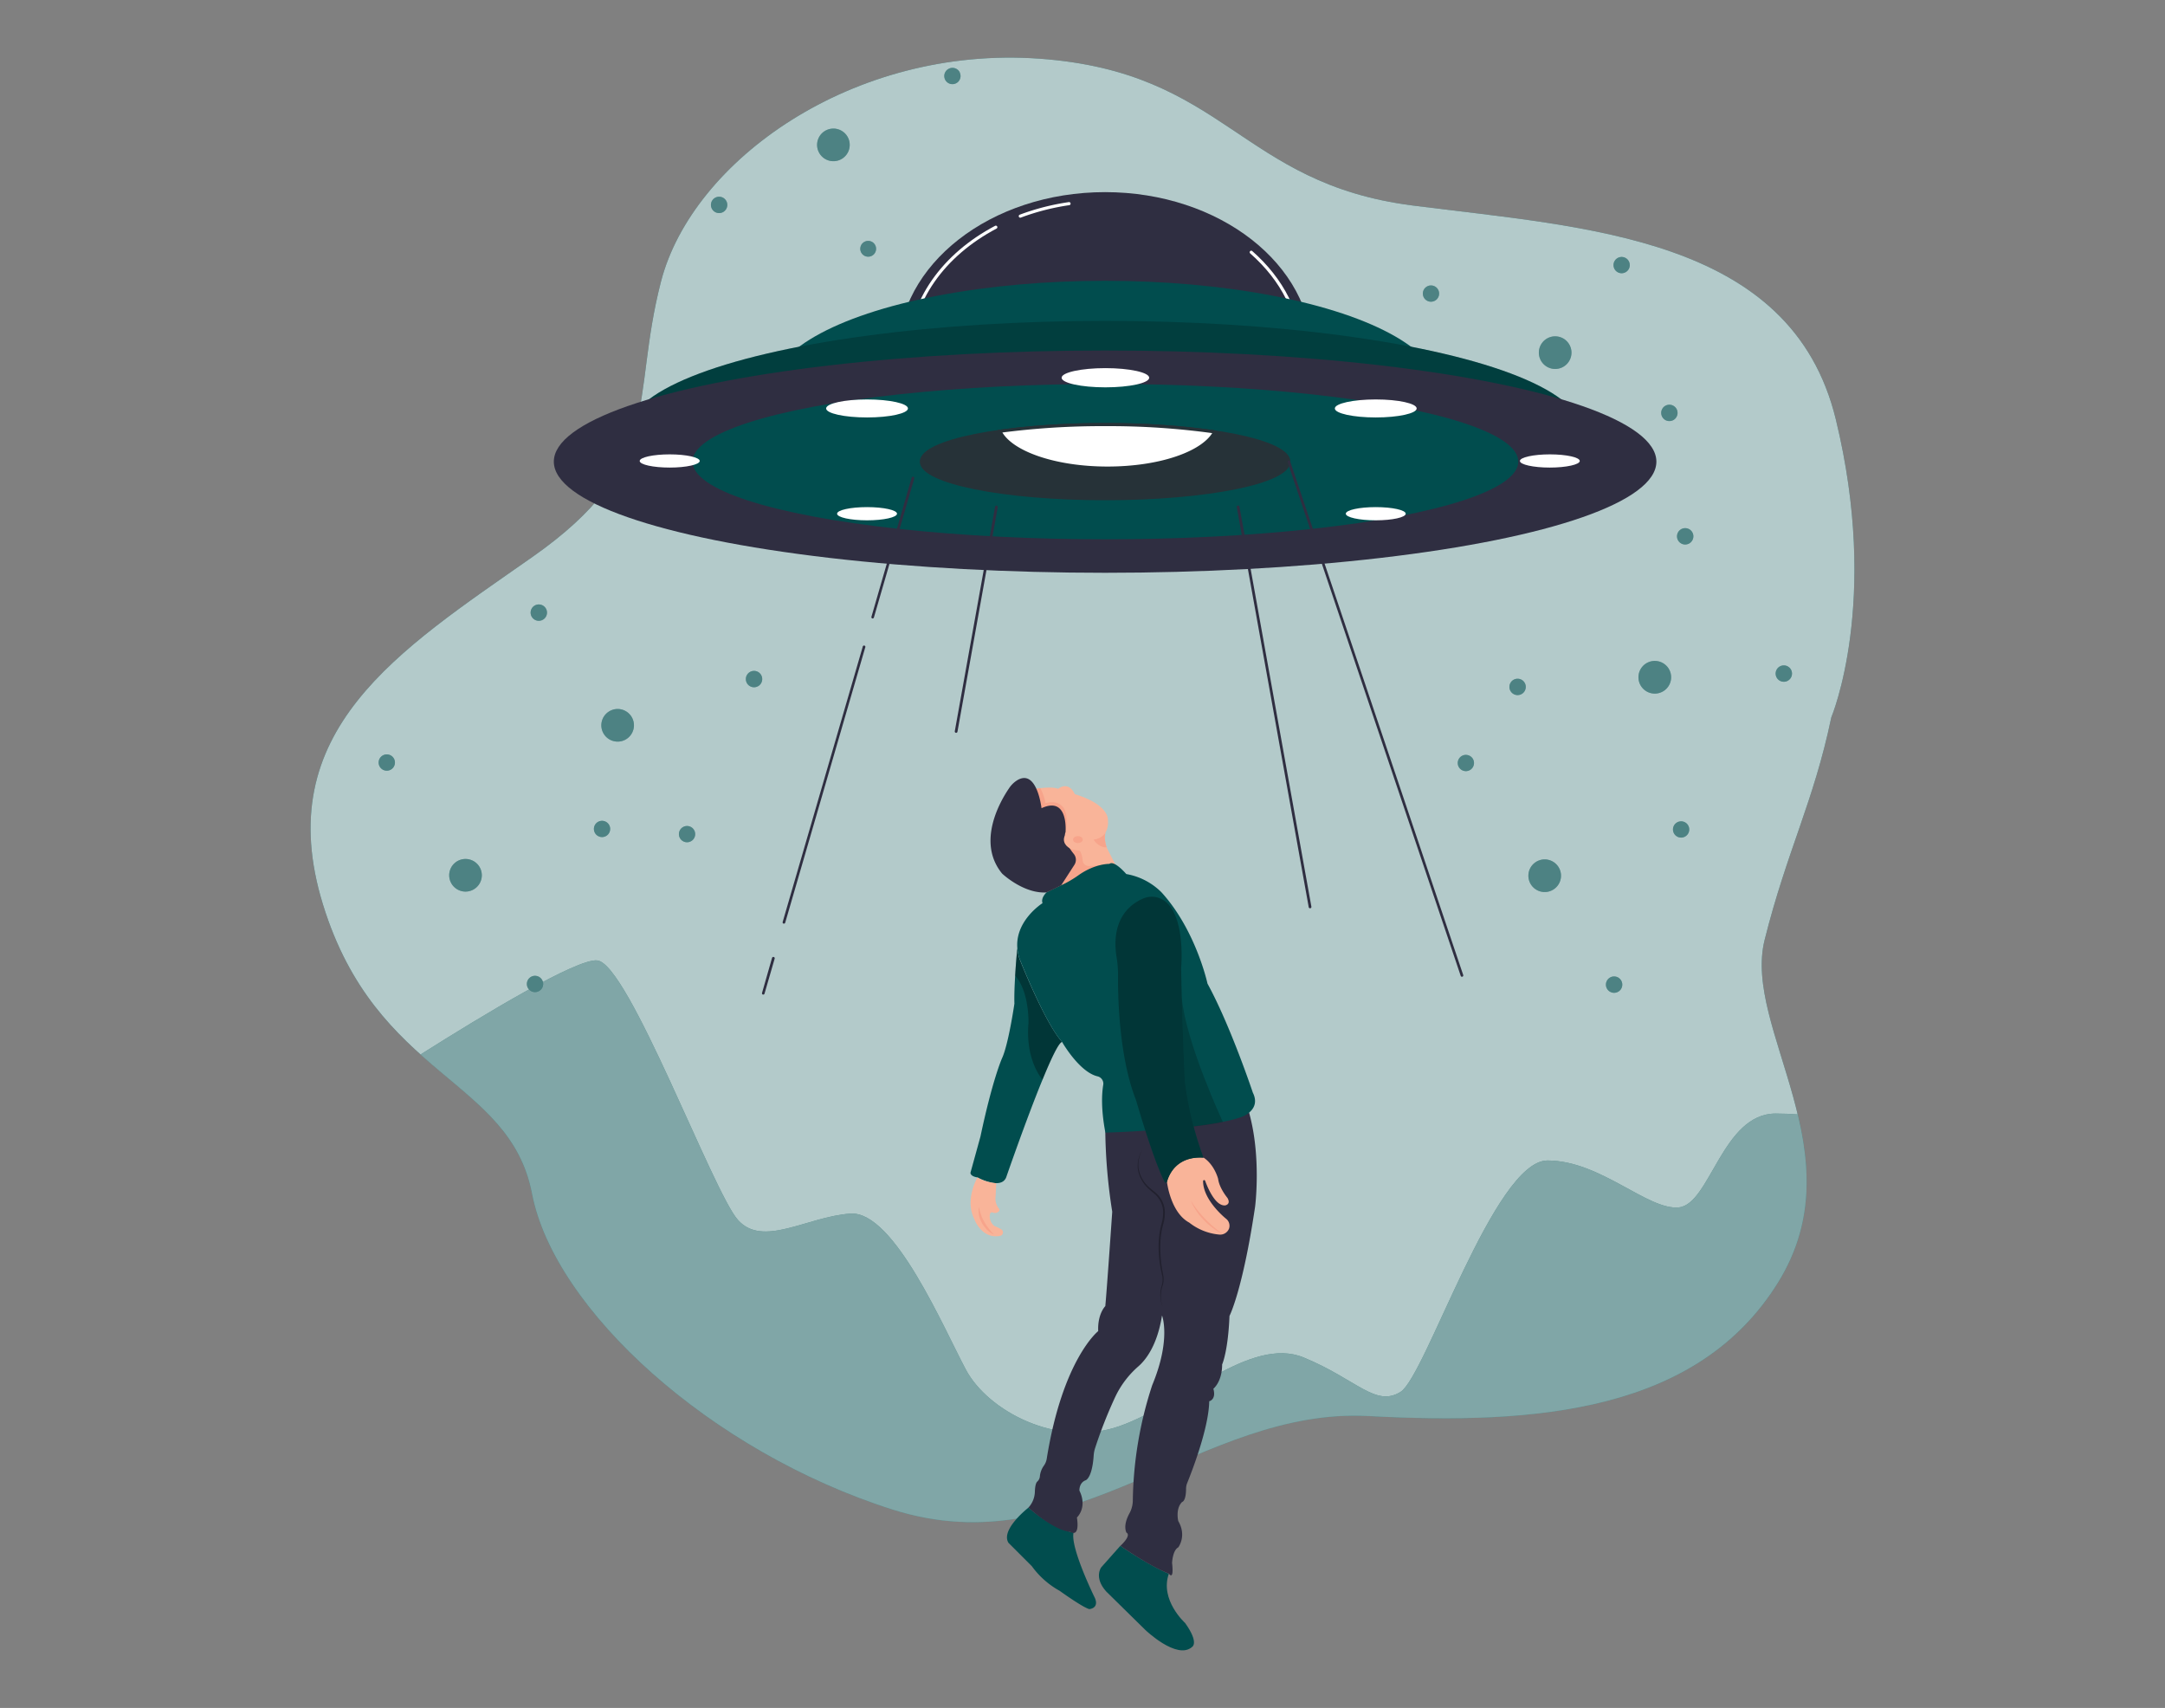 <svg xmlns="http://www.w3.org/2000/svg" id="ab01b6ca-fda4-4c55-a447-43113c79b51e" width="865.76" height="682.89" data-name="Layer 1" viewBox="0 0 865.76 682.89"><rect x="0" y="0" width="865.76" height="682.89" fill="#808080" stroke="none"/><defs><style xmlns="http://www.w3.org/1999/xhtml">*,::after,::before{box-sizing:border-box}svg{vertical-align:middle}</style><style xmlns="http://www.w3.org/1999/xhtml">*{-webkit-font-smoothing:antialiased}svg{max-width:100%}</style></defs><g id="aacbc6a0-2124-4f6c-b34d-11346ed3b501" data-name="freepik--background-simple--inject-2"><path fill="#014D4E" d="M732.32,286.81s19.57-46.27,1.78-119.22S634.47,91.07,565,82.18,490.32,28.8,415.6,23.46s-138.76,40.93-151.24,89,1.78,72.95-51.58,110.32-105,69.39-83.65,138.79,74.73,69.39,83.63,115.65,71.17,103.15,144.13,126.34,122.77-41,190.38-37.37S679,564.37,711,512.78s-14.24-101.43-5.34-137S725.29,320.6,732.32,286.81Z" data-primary="true"/><path fill="#fff" d="M732.32,286.81s19.57-46.27,1.78-119.22S634.47,91.07,565,82.18,490.32,28.8,415.6,23.46s-138.76,40.93-151.24,89,1.78,72.95-51.58,110.32-105,69.39-83.65,138.79,74.73,69.39,83.63,115.65,71.17,103.15,144.13,126.34,122.77-41,190.38-37.37S679,564.37,711,512.78s-14.24-101.43-5.34-137S725.29,320.6,732.32,286.81Z" opacity=".7" style="isolation:isolate"/></g><g id="a4889a5a-1504-4c3e-a144-1f84ee95c415" data-name="freepik--Mountains--inject-2"><path fill="#014D4E" d="M711,512.78c14.33-23.14,13-45.85,7.89-67.2-2.62-.2-5.53-.34-8.85-.34-21.25,0-26.25,36.26-38.68,37.51S640.07,464,618.82,464s-48.71,86.25-58.74,92.51-17.51-5-38.76-13.75-48.71,18.75-73.75,27.49-52.5-6.24-61.25-22.49S357.56,484,340.07,485.24s-35,13.75-45,2.51S251.31,385.24,238.82,384c-8.16-.82-45.56,21.78-70.59,37.58,19.78,17.77,39.44,29.23,44.53,55.62,8.89,46.26,71.17,103.15,144.13,126.34s122.77-41,190.38-37.37S679,564.37,711,512.78Z" data-primary="true"/><path fill="#fff" d="M711,512.78c14.33-23.14,13-45.85,7.89-67.2-2.62-.2-5.53-.34-8.85-.34-21.25,0-26.25,36.26-38.68,37.51S640.07,464,618.82,464s-48.71,86.25-58.74,92.51-17.51-5-38.76-13.75-48.71,18.75-73.75,27.49-52.5-6.24-61.25-22.49S357.56,484,340.07,485.24s-35,13.75-45,2.51S251.31,385.24,238.82,384c-8.16-.82-45.56,21.78-70.59,37.58,19.78,17.77,39.44,29.23,44.53,55.62,8.89,46.26,71.17,103.15,144.13,126.34s122.77-41,190.38-37.37S679,564.37,711,512.78Z" opacity=".5" style="isolation:isolate"/></g><g id="b373a570-594e-4f19-bd18-202c80330dc7" data-name="freepik--Stars--inject-2"><path fill="#014D4E" d="M661.74,264.26a6.53,6.53,0,1,0,6.52,6.54h0A6.52,6.52,0,0,0,661.74,264.26Z" data-primary="true"/><path fill="#014D4E" d="M606.89,271.38a3.27,3.27,0,1,0,3.25,3.28v0A3.26,3.26,0,0,0,606.89,271.38Z" data-primary="true"/><path fill="#014D4E" d="M673.91,211.17a3.27,3.27,0,1,0,3.25,3.28h0A3.27,3.27,0,0,0,673.91,211.17Z" data-primary="true"/><path fill="#014D4E" d="M713.35,266.05a3.27,3.27,0,1,0,3.25,3.28v0A3.26,3.26,0,0,0,713.35,266.05Z" data-primary="true"/><path fill="#014D4E" d="M614.32,344.57a6.52,6.52,0,1,0,9,2.25,6.52,6.52,0,0,0-9-2.25Z" data-primary="true"/><path fill="#014D4E" d="M584.51,302.29a3.25,3.25,0,1,0,4.47,1.12A3.26,3.26,0,0,0,584.51,302.29Z" data-primary="true"/><path fill="#014D4E" d="M670.58,328.86a3.25,3.25,0,1,0,4.47,1.12,3.25,3.25,0,0,0-4.47-1.12Z" data-primary="true"/><path fill="#014D4E" d="M643.79,390.88a3.27,3.27,0,1,0,4.48,1.13h0A3.27,3.27,0,0,0,643.79,390.88Z" data-primary="true"/><path fill="#014D4E" d="M243.6,284.43a6.52,6.52,0,1,0,9,2.25A6.52,6.52,0,0,0,243.6,284.43Z" data-primary="true"/><path fill="#014D4E" d="M213.8,242.13a3.27,3.27,0,1,0,4.48,1.15h0A3.28,3.28,0,0,0,213.8,242.13Z" data-primary="true"/><path fill="#014D4E" d="M299.87,268.7a3.27,3.27,0,1,0,4.47,1.14h0A3.26,3.26,0,0,0,299.87,268.7Z" data-primary="true"/><path fill="#014D4E" d="M273.06,330.73a3.25,3.25,0,1,0,4.48,1.12,3.25,3.25,0,0,0-4.48-1.12Z" data-primary="true"/><path fill="#014D4E" d="M182.8,344.37a6.52,6.52,0,1,0,8.95,2.25,6.53,6.53,0,0,0-8.95-2.25Z" data-primary="true"/><path fill="#014D4E" d="M153,302.09a3.26,3.26,0,1,0,4.47,1.12,3.27,3.27,0,0,0-4.47-1.12Z" data-primary="true"/><path fill="#014D4E" d="M239.06,328.66a3.25,3.25,0,1,0,4.48,1.11,3.26,3.26,0,0,0-4.48-1.11Z" data-primary="true"/><path fill="#014D4E" d="M212.27,390.62a3.26,3.26,0,1,0,4.48,1.13h0A3.27,3.27,0,0,0,212.27,390.62Z" data-primary="true"/><path fill="#014D4E" d="M330.41,52.07a6.52,6.52,0,1,0,8.72,3h0A6.53,6.53,0,0,0,330.41,52.07Z" data-primary="true"/><path fill="#014D4E" d="M379.45,27.47A3.25,3.25,0,1,0,383.79,29a.36.36,0,0,0,0-.09A3.26,3.26,0,0,0,379.45,27.47Z" data-primary="true"/><path fill="#014D4E" d="M345.61,96.73a3.16,3.16,0,1,0,.11-.06Z" data-primary="true"/><path fill="#014D4E" d="M286.11,79a3.27,3.27,0,1,0,4.38,1.46v0A3.27,3.27,0,0,0,286.11,79Z" data-primary="true"/><path fill="#014D4E" d="M625.1,135.32a6.52,6.52,0,1,0,2.47,8.89v0A6.53,6.53,0,0,0,625.1,135.32Z" data-primary="true"/><path fill="#014D4E" d="M573.83,114.55a3.25,3.25,0,1,0,1.23,4.44,3.25,3.25,0,0,0-1.23-4.44Z" data-primary="true"/><path fill="#014D4E" d="M650.07,103.16a3.25,3.25,0,1,0,1.23,4.44,3.25,3.25,0,0,0-1.23-4.44Z" data-primary="true"/><path fill="#014D4E" d="M665.94,167.93a3.27,3.27,0,1,0-1.22-4.45h0A3.29,3.29,0,0,0,665.94,167.93Z" data-primary="true"/><g opacity=".3"><path fill="#fff" d="M661.74,264.26a6.53,6.53,0,1,0,6.52,6.54h0A6.52,6.52,0,0,0,661.74,264.26Z"/><path fill="#fff" d="M606.89,271.38a3.27,3.27,0,1,0,3.25,3.28v0A3.26,3.26,0,0,0,606.89,271.38Z"/><path fill="#fff" d="M673.91,211.17a3.27,3.27,0,1,0,3.25,3.28h0A3.27,3.27,0,0,0,673.91,211.17Z"/><path fill="#fff" d="M713.35,266.05a3.27,3.27,0,1,0,3.25,3.28v0A3.26,3.26,0,0,0,713.35,266.05Z"/><path fill="#fff" d="M614.32,344.57a6.52,6.52,0,1,0,9,2.25,6.52,6.52,0,0,0-9-2.25Z"/><path fill="#fff" d="M584.51,302.29a3.25,3.25,0,1,0,4.47,1.12A3.26,3.26,0,0,0,584.51,302.29Z"/><path fill="#fff" d="M670.58,328.86a3.25,3.25,0,1,0,4.47,1.12,3.25,3.25,0,0,0-4.47-1.12Z"/><path fill="#fff" d="M643.79,390.88a3.27,3.27,0,1,0,4.48,1.13h0A3.27,3.27,0,0,0,643.79,390.88Z"/><path fill="#fff" d="M243.6,284.43a6.52,6.52,0,1,0,9,2.25A6.52,6.52,0,0,0,243.6,284.43Z"/><path fill="#fff" d="M213.8,242.13a3.27,3.27,0,1,0,4.48,1.15h0A3.28,3.28,0,0,0,213.8,242.13Z"/><path fill="#fff" d="M299.87,268.7a3.27,3.27,0,1,0,4.47,1.14h0A3.26,3.26,0,0,0,299.87,268.7Z"/><path fill="#fff" d="M273.06,330.73a3.25,3.25,0,1,0,4.48,1.12,3.25,3.25,0,0,0-4.48-1.12Z"/><path fill="#fff" d="M182.8,344.37a6.52,6.52,0,1,0,8.95,2.25,6.53,6.53,0,0,0-8.95-2.25Z"/><path fill="#fff" d="M153,302.09a3.26,3.26,0,1,0,4.47,1.12,3.27,3.27,0,0,0-4.47-1.12Z"/><path fill="#fff" d="M239.06,328.66a3.25,3.25,0,1,0,4.48,1.11,3.26,3.26,0,0,0-4.48-1.11Z"/><path fill="#fff" d="M212.27,390.62a3.26,3.26,0,1,0,4.48,1.13h0A3.27,3.27,0,0,0,212.27,390.62Z"/><path fill="#fff" d="M330.41,52.07a6.52,6.52,0,1,0,8.72,3h0A6.53,6.53,0,0,0,330.41,52.07Z"/><path fill="#fff" d="M379.45,27.47A3.25,3.25,0,1,0,383.79,29a.36.36,0,0,0,0-.09A3.26,3.26,0,0,0,379.45,27.47Z"/><path fill="#fff" d="M345.61,96.73a3.16,3.16,0,1,0,.11-.06Z"/><path fill="#fff" d="M286.11,79a3.27,3.27,0,1,0,4.38,1.46v0A3.27,3.27,0,0,0,286.11,79Z"/><path fill="#fff" d="M625.1,135.32a6.52,6.52,0,1,0,2.47,8.89v0A6.53,6.53,0,0,0,625.1,135.32Z"/><path fill="#fff" d="M573.83,114.55a3.25,3.25,0,1,0,1.23,4.44,3.25,3.25,0,0,0-1.23-4.44Z"/><path fill="#fff" d="M650.07,103.16a3.25,3.25,0,1,0,1.23,4.44,3.25,3.25,0,0,0-1.23-4.44Z"/><path fill="#fff" d="M665.94,167.93a3.27,3.27,0,1,0-1.22-4.45h0A3.29,3.29,0,0,0,665.94,167.93Z"/></g></g><ellipse cx="441.92" cy="141.46" fill="#2f2e41" data-secondary="true" rx="82.81" ry="64.64"/><path fill="none" stroke="#fff" stroke-linecap="round" stroke-linejoin="round" stroke-width="1.24" d="M500.35,100.85c12.32,10.79,19.81,25,19.81,40.61,0,33.72-35,61.06-78.21,61.06s-78.21-27.34-78.21-61.06c0-21.08,13.68-39.65,34.48-50.62"/><path fill="#263238" stroke="#fff" stroke-linecap="round" stroke-linejoin="round" stroke-width="1.24" d="M408,86.42a94.3,94.3,0,0,1,19.5-5"/><ellipse cx="441.92" cy="156.71" fill="#014D4E" data-primary="true" rx="133.93" ry="44.44"/><ellipse cx="441.92" cy="172.73" fill="#014D4E" data-primary="true" rx="190.83" ry="44.44"/><ellipse cx="441.92" cy="172.73" opacity=".2" rx="190.83" ry="44.44"/><ellipse cx="441.92" cy="184.58" fill="#2f2e41" data-secondary="true" rx="220.45" ry="44.44"/><ellipse cx="442.04" cy="184.57" fill="#014D4E" data-primary="true" rx="165.11" ry="31.06"/><ellipse cx="441.92" cy="184.58" fill="#263238" stroke="#263238" stroke-linecap="round" stroke-linejoin="round" stroke-width="1.24" rx="73.48" ry="14.81"/><ellipse cx="442.04" cy="151.03" fill="#fff" rx="17.51" ry="3.84"/><path fill="#fff" d="M279.81,184.31c0,1.43-5.36,2.64-12,2.64s-12-1.19-12-2.64,5.37-2.64,12-2.64S279.81,182.88,279.81,184.31Z"/><path fill="#fff" d="M631.73,184.31c0,1.43-5.37,2.64-12,2.64s-11.94-1.21-11.94-2.64,5.36-2.64,12-2.64S631.73,182.88,631.73,184.31Z"/><ellipse cx="550.15" cy="163.31" fill="#fff" rx="16.36" ry="3.6"/><ellipse cx="346.72" cy="163.31" fill="#fff" rx="16.36" ry="3.6"/><ellipse cx="550.15" cy="205.4" fill="#fff" rx="11.98" ry="2.64"/><ellipse cx="346.72" cy="205.4" fill="#fff" rx="11.98" ry="2.64"/><path fill="#2f2e41" d="M305.25,397.67l-.15,0a.54.54,0,0,1-.37-.67l4-14a.55.55,0,0,1,.68-.37.54.54,0,0,1,.37.67l-4.06,14A.53.53,0,0,1,305.25,397.67Z" data-secondary="true"/><path fill="#2f2e41" d="M313.51,369.3a.41.41,0,0,1-.16,0,.54.54,0,0,1-.37-.67l32-110a.54.54,0,1,1,1,.3L314,368.91A.54.54,0,0,1,313.51,369.3Z" data-secondary="true"/><path fill="#2f2e41" d="M349,247.28l-.15,0a.55.55,0,0,1-.37-.68L364.56,191a.53.53,0,0,1,.67-.37.55.55,0,0,1,.38.67l-16.14,55.57A.55.55,0,0,1,349,247.28Z" data-secondary="true"/><path fill="#2f2e41" d="M584.64,390.55a.55.55,0,0,1-.52-.37L514.89,184.76a.54.54,0,0,1,1-.35l69.23,205.42a.54.54,0,0,1-.34.69Z" data-secondary="true"/><path fill="#2f2e41" d="M382.35,293h-.1a.55.55,0,0,1-.44-.63l16.11-89.75a.54.54,0,0,1,1.07.19l-16.11,89.75A.54.54,0,0,1,382.35,293Z" data-secondary="true"/><path fill="#2f2e41" d="M523.87,363.16a.54.54,0,0,1-.53-.45L494.57,202.77a.54.54,0,0,1,.44-.63.54.54,0,0,1,.63.44l28.77,159.94a.55.55,0,0,1-.44.63Z" data-secondary="true"/><line x1="441.92" x2="441.92" y1="391.38" y2="409.79" fill="none" stroke="#263238" stroke-linecap="round" stroke-linejoin="round" stroke-width="1.24"/><path fill="#fff" stroke="#263238" stroke-miterlimit="10" stroke-width="1.24" d="M441.92,169.77a309.57,309.57,0,0,0-42.05,2.66c4.05,8.4,21.78,14.73,43,14.73s38.6-6.2,42.88-14.47A302.76,302.76,0,0,0,441.92,169.77Z"/><path fill="#014D4E" d="M448,618.07l-7.66,8.64s-3,4,2,9.59L458,651.7s12.62,12.12,18.68,6.82c0,0,3-1.52-2.77-9.6,0,0-10.22-9.17-6.5-19.7C467.44,629.22,460.49,626.6,448,618.07Z" data-primary="true"/><path fill="#014D4E" d="M411.28,602.79s-11.3,8.78-8,14.08l9.34,9.34a34,34,0,0,0,11.11,9.84s9.08,6.56,11.86,7.32c0,0,4-.23,2.27-4.4,0,0-9.95-20.16-8.55-26.21C429.29,612.76,421.57,611.69,411.28,602.79Z" data-primary="true"/><path fill="#f9b499" d="M442.09,332.82a10.72,10.72,0,0,0,1,7.14l2.95,5.72-5.83,8.42-20.54,4.41-1.6-6.55,5.6-16.27,15.74-2.87Z"/><path fill="#f7a48b" d="M442.09,332.82a7.52,7.52,0,0,1-4.79,2.87s1.92,3.22,5.24,3.11C442.54,338.8,441.22,335.22,442.09,332.82Z"/><path fill="#014D4E" d="M424.71,416.6c-1.32.2-4.39,6.69-7.83,15.11-6.57,16-14.53,39.06-14.53,39.06-2.11,5.15-11.46,0-11.46,0-3-.47-2.81-1.87-2.81-1.87l4-14.5c4.91-23.16,8.65-31.34,8.65-31.34,2.57-5.62,4.92-21.76,4.92-21.76-.1-3.19.07-7.37.31-11.24.34-5.78.85-10.85.85-10.85l.14,1.16a18.23,18.23,0,0,0,.73,3S417.68,408.76,424.71,416.6Z" data-primary="true"/><path fill="#f9b499" d="M390.89,470.77s-5.14,8.65-1.4,16.37c0,0,2.85,8.44,10.44,7a1.42,1.42,0,0,0,.49-2.59,15.68,15.68,0,0,0-2.75-1.34,4.83,4.83,0,0,1-1.78-4.82.81.81,0,0,1,1.13-.57,2.13,2.13,0,0,0,2.23-.33.87.87,0,0,0,.23-1.25,6.34,6.34,0,0,1-1.34-5l.24-5.14S393.7,472.64,390.89,470.77Z"/><path fill="#2f2e41" d="M442,452.86a221,221,0,0,0,2.77,31.62s-2.12,30.88-2.77,37.74c0,0-3.15,3.12-2.84,10,0,0-14.18,11.16-20.58,51a6.47,6.47,0,0,1-1.19,2.86,8.73,8.73,0,0,0-1.56,4.27,3.13,3.13,0,0,1-1,2c-.45.38-.91,1.43-1,4.11a9.69,9.69,0,0,1-2.59,6.34h0s9.81,9,16.82,9.71c0,0,3.83,2.68,2.59-5.78,0,0,4.33-3.93,1-10.74,0,0-.21-3.1,2.48-4.13,0,0,2.61-.75,3.22-9.88a12.2,12.2,0,0,1,.59-3.05,181.91,181.91,0,0,1,8.11-20.57,37.34,37.34,0,0,1,9.12-12c2.91-2.51,7.59-8.29,9.51-20.4,0,0,3.72,9.5-3.92,27.87A154.37,154.37,0,0,0,453,599.93a10.82,10.82,0,0,1-1.35,5.16c-1.09,2-2.3,5.06-1.23,7.68,0,0,2.38.76-2.37,5.3,0,0,11.36,8,19.41,11.15,0,0,2.06,3.1,1.24-4.33,0,0,.2-5,2.47-6.2,0,0,3.51-4.54,0-10.53,0,0-1.21-4.95,1.56-7.64,0,0,1.52-.18,1.56-5.21a6.28,6.28,0,0,1,.44-2.31c1.86-4.58,8.65-22,8.83-32.74,0,0,2.89-.62,1.65-5,0,0,3.51-2.69,3.51-9.71,0,0,2.37-5.16,2.94-19.4,0,0,5.26-10.13,10.24-43.67,0,0,2.58-19.84-2.41-37.64l-5.81-7.47L450.4,450.63l-6.29-4.13Z" data-secondary="true"/><path fill="#f9b499" d="M437.3,335.69l-13.75-.83-6.77-.4s-8.57-15.58-7.76-15.84,5.4-3.24,5.4-3.24.66-.12,1.63-.25c1.94-.24,5.16-.48,7.11.25,0,0,4-3.43,6.67,2.17,0,0,11.2,2.93,13.07,9.07C442.9,326.62,444.77,334.62,437.3,335.69Z"/><path fill="#f7a48b" d="M431.7,340a7.87,7.87,0,0,1,1.22,3.94,2.47,2.47,0,0,0,2.38,2.32,32.39,32.39,0,0,0,6-.55l-13.58,10.2-6.66-.31s-.77-8.37,0-8.52,5.62-9.42,5.62-9.42S427.75,339.69,431.7,340Z"/><path d="M424.71,416.6c-1.32.2-4.39,6.69-7.83,15.11-2.16-2.71-6.67-10-5.6-22.68,0,0,.41-12.48-5.34-18.94v0c.34-5.78.85-10.85.85-10.85l.14,1.16a18.23,18.23,0,0,0,.73,3S417.68,408.76,424.71,416.6Z" opacity=".3"/><path d="M456.91,459.58a12,12,0,0,0-1.54,8,13,13,0,0,0,4.06,7.05c1,.95,2.15,1.7,3.21,2.72a10.58,10.58,0,0,1,2.41,3.57,10.15,10.15,0,0,1,.76,4.24,16.34,16.34,0,0,1-.62,4.24c-1.53,5.35-1.44,11.06-.7,16.57.11.68.21,1.38.34,2.06l.39,2.07a8.46,8.46,0,0,1-.4,4.24,12.89,12.89,0,0,0,.14,8.21,12.76,12.76,0,0,1-.48-8.3,8.18,8.18,0,0,0,.29-4.07l-.44-2c-.14-.69-.26-1.39-.39-2.08a47.61,47.61,0,0,1-.61-8.44,33.63,33.63,0,0,1,1.16-8.4,15.62,15.62,0,0,0,.63-4.06,9.32,9.32,0,0,0-.68-4,10,10,0,0,0-2.24-3.38c-1-.93-2.15-1.77-3.16-2.77a13.52,13.52,0,0,1-4-7.38A12,12,0,0,1,456.91,459.58Z" opacity=".3"/><path fill="#014D4E" d="M496.4,446.63c-14.61,5.14-54.37,6.23-54.37,6.23-1.8-9.49-1.43-15.71-.85-19.15a3,3,0,0,0-2.3-3.36c-7.33-1.73-14.17-13.75-14.17-13.75-7-7.84-17-33.27-17-33.27a17.31,17.31,0,0,1-.74-3c-1.87-11.82,9.93-19.22,9.93-19.22-.8-2.17,1.63-4.33,1.63-4.33,2.1-1.11,4.16-2.08,5.86-2.84a42,42,0,0,0,7-4.08c6.66-4.65,12.25-4.45,12.25-4.45,1.9-1.62,6.75,4.06,6.75,4.06a26.25,26.25,0,0,1,14.08,7.31c13.8,15.15,18.4,36.52,18.4,36.52,9.19,16.77,18.12,43.55,18.12,43.55C504.52,443.93,496.4,446.63,496.4,446.63Z" data-primary="true"/><path fill="#f9b499" d="M466.65,472.49s1.35,12.29,8.92,16.35a22.62,22.62,0,0,0,12,4.78,3.79,3.79,0,0,0,3.93-2.45,3.57,3.57,0,0,0-1.16-3.84s-9.21-7.25-9.24-15.07a.42.42,0,0,1,.81-.16c1.24,3.35,4.23,10.14,8,9.86,0,0,2.48-.36.93-3,0,0-3.25-3.87-3.72-7.59,0,0-1.37-5.57-5.8-8.51C481.25,462.87,469.78,461.21,466.65,472.49Z"/><path fill="#f7a48b" d="M489,493.46a23.68,23.68,0,0,1-4-2.45,28.5,28.5,0,0,1-3.55-3.13c-.56-.56-1.07-1.17-1.59-1.76s-1-1.23-1.4-1.91a22.14,22.14,0,0,1-2.25-4.14c.46.63.83,1.32,1.31,1.94l.67.95c.23.32.48.62.72.92a40.77,40.77,0,0,0,3.06,3.5,44.38,44.38,0,0,0,3.38,3.19c.58.51,1.19,1,1.81,1.48S488.38,493,489,493.46Z"/><path d="M471.74,451s11.44-1,17.28-2.41c0,0-14.68-31.27-16.44-49.54L459,409.92Z" opacity=".2"/><path fill="#f7a48b" d="M426.09,332.76l-2.54,2.1-6.77-.4s-8.57-15.58-7.76-15.84,5.4-3.24,5.4-3.24.66-.12,1.63-.25c0,0,1.9,3.88,2,6C418.09,321.16,428.88,317.44,426.09,332.76Z"/><path fill="#2f2e41" d="M403.49,315.2c-3.31,4.85-13.15,21.44-2.74,34.1,0,0,8.54,8.11,17.74,7.52l5.86-2.84,5.29-8.19a3.71,3.71,0,0,0-.22-4.33c-1.86-2.29-4.38-6.07-3.33-8.71,0,0,1.34-14.67-9.6-9.6,0,0-1.84-16.34-10-11A10.78,10.78,0,0,0,403.49,315.2Z" data-secondary="true"/><ellipse cx="431.04" cy="335.69" fill="#f9b499" rx="5.6" ry="4.27"/><ellipse cx="431.04" cy="335.69" fill="#f7a48b" rx="1.94" ry="1.39"/><path fill="#014D4E" d="M466.65,472.49c.84-2.95,4-10.27,14.6-9.62a138.92,138.92,0,0,1-7.44-30.57s-1.21-25.63-1.48-45.45c0,0,2.3-24.6-9.43-28a8.69,8.69,0,0,0-5.77.42c-4.46,1.88-13.15,7.62-10.61,23.53a41.72,41.72,0,0,1,.57,7c-.08,9.08.43,32.93,7.22,50.13,0,0,6.83,23.77,11.45,32.7A.48.48,0,0,0,466.65,472.49Z" data-primary="true"/><path d="M466.65,472.49c.84-2.95,4-10.27,14.6-9.62a138.92,138.92,0,0,1-7.44-30.57s-1.21-25.63-1.48-45.45c0,0,2.3-24.6-9.43-28a8.69,8.69,0,0,0-5.77.42c-4.46,1.88-13.15,7.62-10.61,23.53a41.72,41.72,0,0,1,.57,7c-.08,9.08.43,32.93,7.22,50.13,0,0,6.83,23.77,11.45,32.7A.48.48,0,0,0,466.65,472.49Z" opacity=".3"/><path fill="#f7a48b" d="M397.49,493.63a9.79,9.79,0,0,1-2.74-1.91,11.9,11.9,0,0,1-2.06-2.67,12.74,12.74,0,0,1-.73-1.54,9.53,9.53,0,0,1-.46-1.64,8.94,8.94,0,0,1-.05-3.34,25.66,25.66,0,0,0,.85,3.13,16.84,16.84,0,0,0,1.3,2.87A26,26,0,0,0,397.49,493.63Z"/></svg>